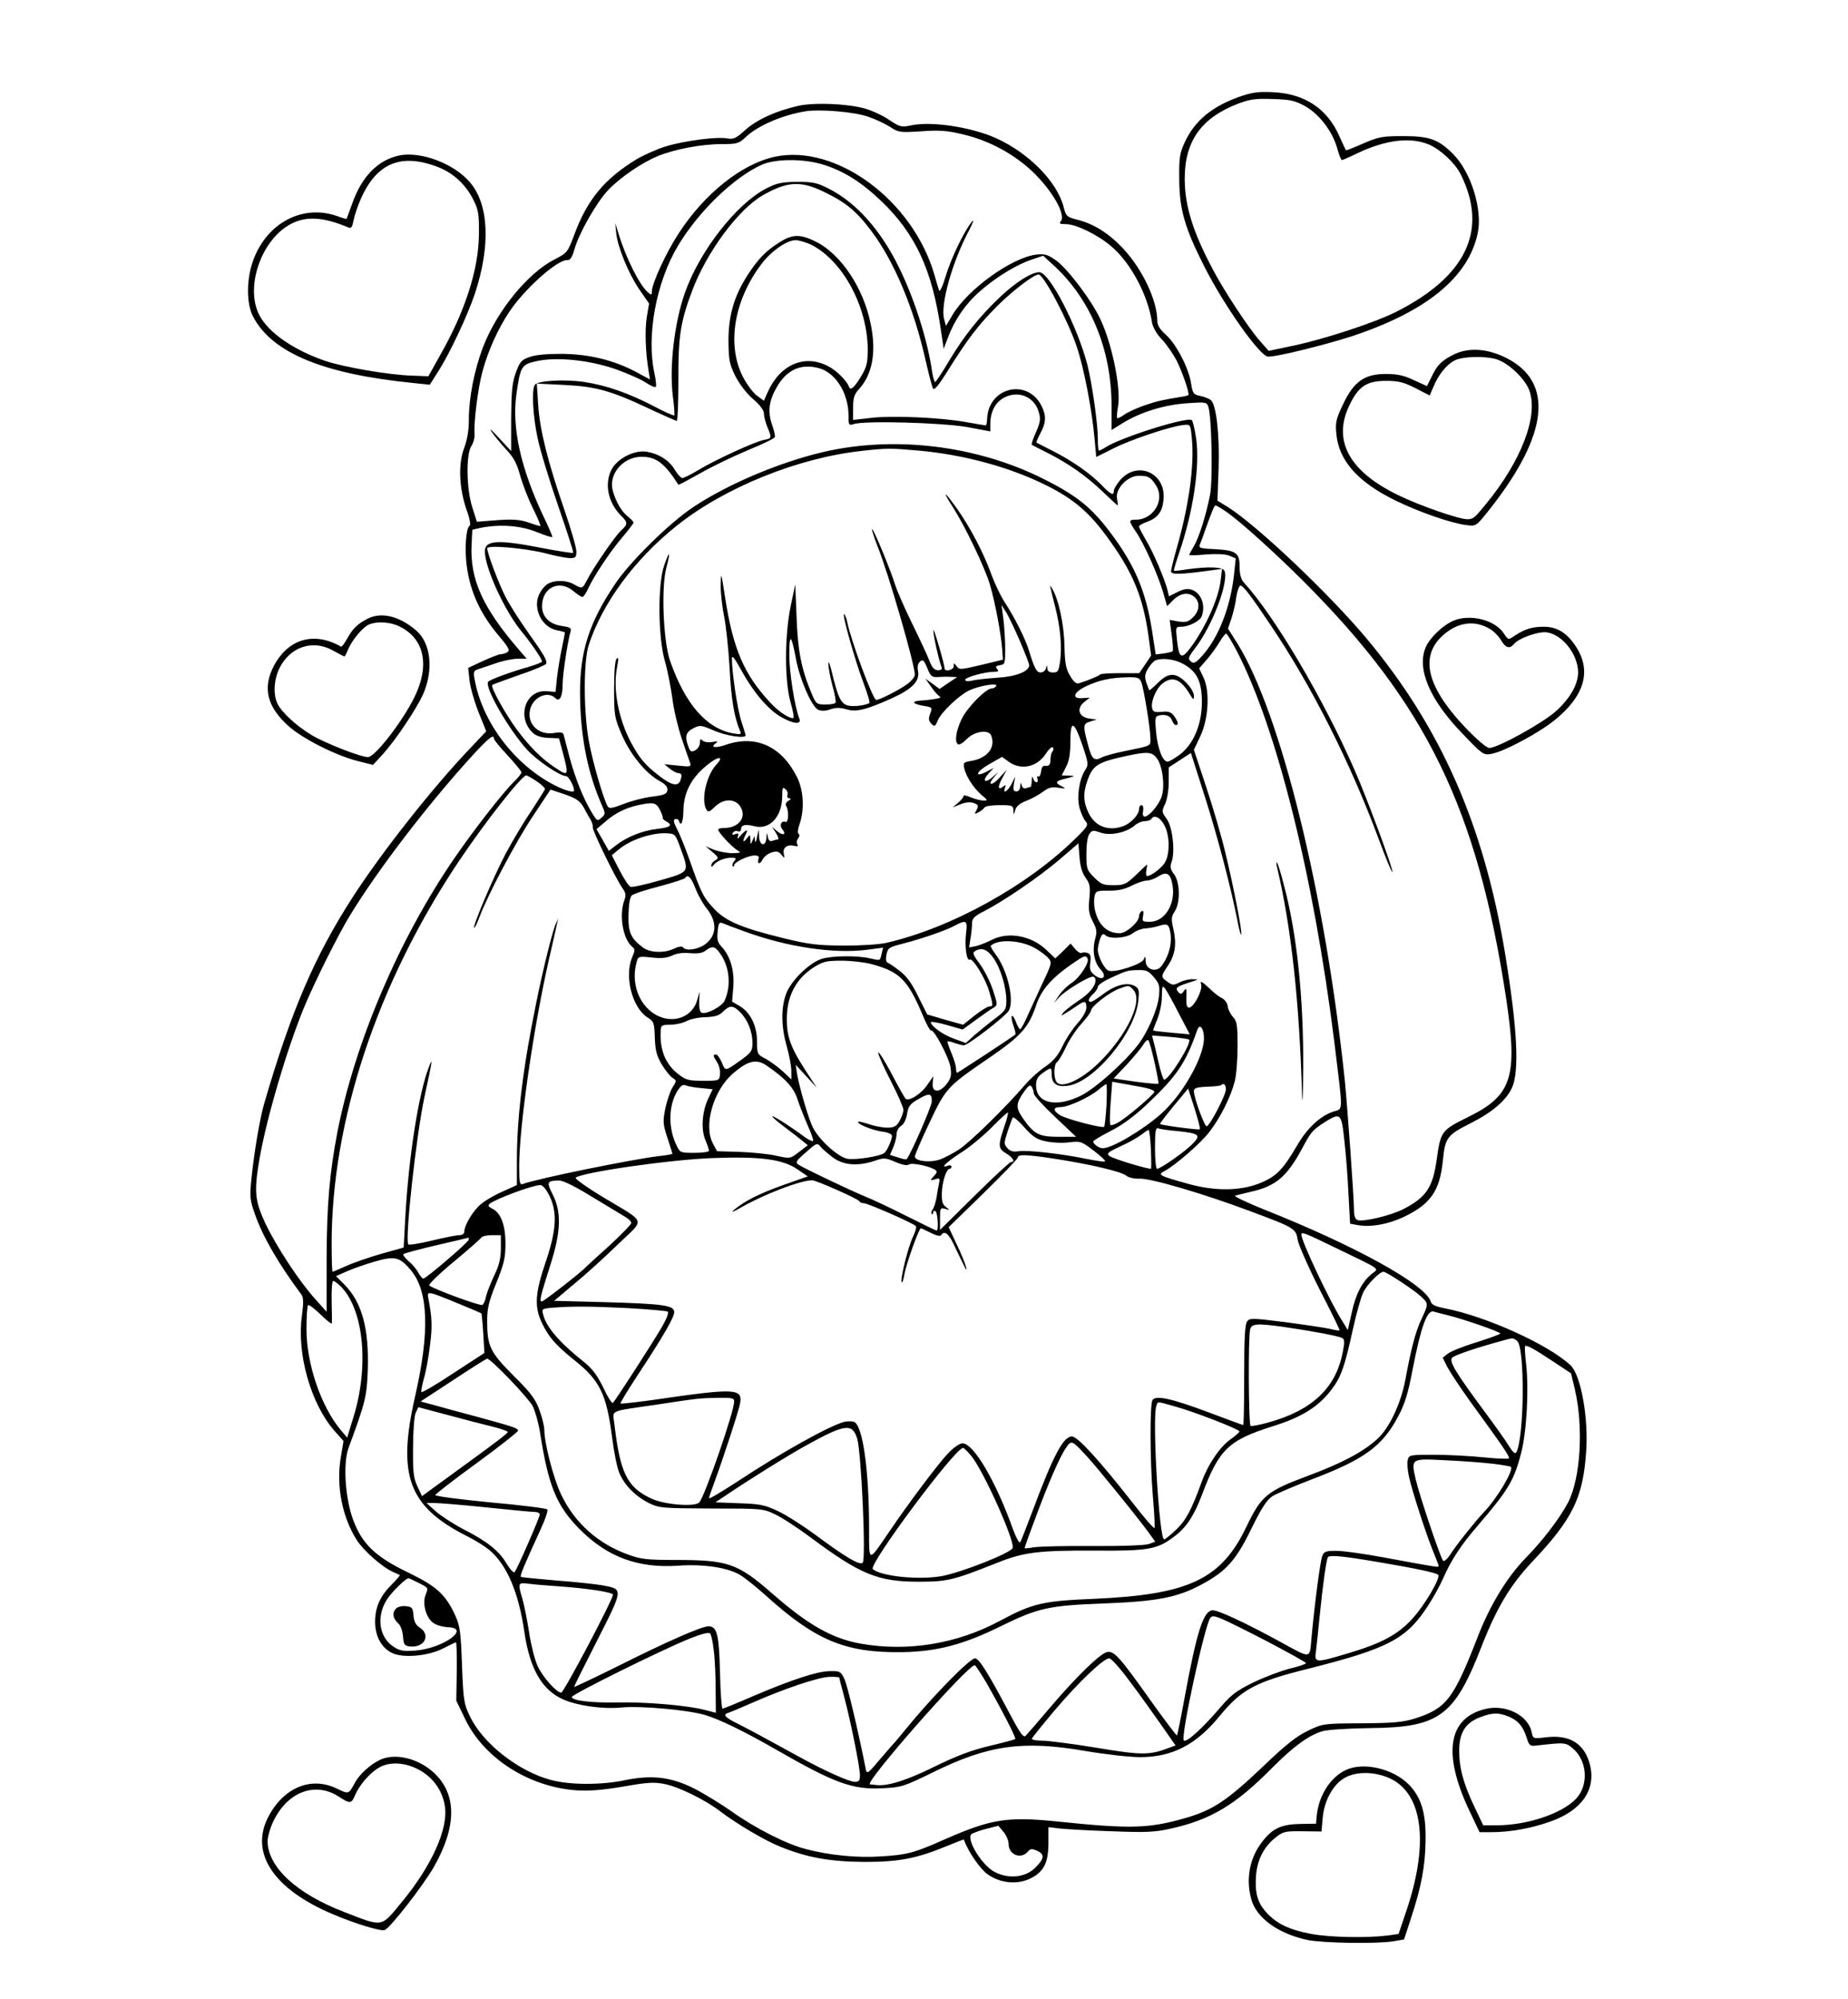 <?xml version="1.0" standalone="no"?>
<!DOCTYPE svg PUBLIC "-//W3C//DTD SVG 20010904//EN"
 "http://www.w3.org/TR/2001/REC-SVG-20010904/DTD/svg10.dtd">
<svg version="1.0" xmlns="http://www.w3.org/2000/svg"
 width="808pt" height="874pt" viewBox="0 0 808 874"
 preserveAspectRatio="xMidYMid meet">
<g transform="translate(0,874) scale(0.1,-0.1)"
fill="#000000" stroke="none">
<path d="M5416 8316 c-118 -43 -191 -103 -235 -196 -23 -50 -26 -66 -25 -165
1 -131 24 -211 108 -377 87 -173 245 -396 280 -397 37 -2 253 52 370 90 324
108 506 257 547 449 22 103 -29 268 -108 347 -64 64 -103 78 -218 78 -90 0
-107 -3 -174 -32 -41 -18 -76 -32 -76 -30 -1 1 -15 30 -30 64 -53 119 -152
184 -290 190 -66 3 -92 -1 -149 -21z m290 -40 c62 -35 119 -109 140 -182 8
-30 18 -54 21 -54 3 0 33 13 68 30 124 59 232 72 313 38 51 -22 113 -80 138
-129 122 -243 27 -447 -283 -603 -94 -47 -310 -118 -447 -147 l-109 -23 -37
42 c-49 55 -156 217 -206 312 -89 167 -124 281 -124 399 0 165 73 266 234 328
51 19 76 23 151 20 77 -2 97 -7 141 -31z"/>
<path d="M3489 8277 c-96 -22 -180 -60 -230 -105 -42 -38 -52 -42 -81 -37 -44
8 -184 -10 -267 -35 -36 -11 -95 -37 -129 -57 -137 -84 -212 -173 -268 -321
-32 -86 -33 -87 -89 -116 -118 -60 -253 -226 -314 -386 -37 -98 -61 -219 -61
-314 0 -48 -7 -89 -21 -126 -26 -69 -22 -173 11 -269 14 -38 19 -66 13 -70
-16 -10 -22 -104 -12 -177 16 -116 61 -212 147 -312 36 -43 42 -56 31 -63 -8
-5 -21 -9 -29 -9 -8 0 -44 -14 -79 -30 l-64 -30 6 -55 c3 -29 21 -92 39 -138
l34 -84 -70 -74 c-163 -171 -386 -453 -515 -653 -165 -256 -268 -495 -386
-901 -19 -66 -43 -207 -55 -322 -9 -87 -8 -97 16 -165 35 -98 101 -212 202
-348 9 -13 10 -34 2 -93 -23 -166 39 -385 143 -503 l39 -44 -12 -72 c-21 -122
6 -261 70 -361 29 -46 114 -121 160 -140 14 -6 26 -12 28 -13 2 -1 -14 -20
-35 -41 -51 -51 -73 -100 -73 -163 0 -62 27 -113 73 -136 46 -24 157 -15 224
19 29 15 54 27 57 27 2 0 4 -57 3 -127 l-2 -128 38 -79 c82 -172 278 -298 487
-313 54 -4 113 1 203 16 109 19 136 21 185 11 60 -12 180 -71 241 -119 71 -54
197 -129 266 -156 118 -47 215 -64 366 -65 151 0 227 15 358 69 41 17 75 30
75 29 19 -53 71 -129 104 -152 56 -40 132 -47 190 -17 57 29 76 69 76 155 l0
68 50 -6 c28 -3 130 -9 227 -12 147 -6 189 -4 255 11 175 38 285 103 444 264
95 96 164 146 224 163 23 6 115 12 206 13 304 3 369 51 489 360 65 166 125
266 220 367 177 187 222 279 236 480 11 150 -23 336 -68 379 -97 91 -369 214
-549 249 -42 8 -59 16 -63 31 -24 74 -330 243 -725 400 -80 32 -138 60 -130
62 8 2 40 10 70 17 107 24 156 65 221 185 42 78 46 83 98 117 73 46 76 43 89
-79 7 -60 15 -165 18 -235 l7 -128 34 -6 c55 -10 130 3 197 34 121 57 162 115
175 252 10 98 19 108 124 161 93 47 154 100 178 154 33 72 23 264 -31 590 -92
556 -280 984 -602 1370 -163 196 -482 498 -609 578 l-46 28 5 140 c5 148 -10
280 -34 300 -8 6 -29 15 -46 18 -30 6 -33 11 -40 53 -9 66 -64 172 -109 213
-27 24 -39 43 -39 62 0 89 -65 226 -149 316 -64 68 -129 109 -203 127 -43 11
-47 15 -57 53 -27 110 -151 237 -294 302 -107 49 -283 76 -373 57 -42 -9 -48
-8 -95 23 -27 19 -75 41 -106 50 -76 22 -223 28 -294 12z m306 -47 c33 -11 77
-32 97 -45 36 -24 43 -25 137 -19 83 6 113 3 188 -15 109 -27 211 -82 292
-156 91 -85 155 -197 128 -224 -8 -8 -1 -11 24 -11 44 0 140 -47 198 -97 85
-72 160 -213 178 -333 4 -22 20 -50 44 -75 21 -22 49 -64 64 -92 26 -53 57
-144 51 -150 -2 -2 -16 -6 -32 -8 -84 -14 -104 -18 -159 -37 -32 -11 -72 -29
-88 -40 -15 -11 -30 -18 -32 -16 -3 2 -1 27 4 55 12 79 -27 270 -78 378 -38
81 -141 218 -193 256 -37 26 -49 30 -86 26 -107 -12 -302 -152 -368 -265 l-28
-47 -8 30 c-17 61 34 246 107 384 21 41 26 56 14 41 -34 -41 -91 -160 -115
-240 -12 -41 -25 -68 -28 -60 -3 8 -12 39 -20 67 -93 325 -428 574 -697 518
-145 -31 -308 -160 -422 -336 -55 -84 -117 -219 -117 -254 0 -15 -2 -16 -16
-4 -37 30 -99 155 -130 259 l-14 45 4 -42 c6 -62 53 -177 101 -248 l43 -62
-10 -59 c-9 -56 -6 -154 8 -236 l6 -37 -63 34 c-97 51 -204 77 -323 78 -65 0
-115 -4 -141 -14 -35 -12 -42 -20 -60 -69 -16 -45 -19 -81 -20 -199 l0 -143
-54 58 c-30 33 -44 45 -32 27 12 -18 41 -53 64 -78 33 -35 47 -61 61 -113 10
-37 35 -102 56 -144 21 -43 36 -78 32 -78 -4 0 -27 7 -52 16 -35 12 -66 15
-135 10 l-90 -7 -20 63 c-26 81 -28 232 -4 268 9 14 15 36 14 50 -5 48 15 206
35 278 25 91 67 184 117 259 67 101 211 229 254 226 12 -1 21 13 30 45 19 70
98 209 149 262 53 55 145 118 215 147 71 30 192 53 279 53 69 0 76 2 107 31
54 51 163 97 264 113 63 9 210 -3 270 -24z m-198 -209 c91 -28 168 -76 255
-159 151 -144 224 -302 262 -566 l12 -81 19 50 c29 77 77 147 138 200 68 61
163 119 228 140 l50 17 37 -34 c168 -149 262 -373 262 -622 l0 -106 50 31 c76
47 183 80 281 86 84 6 86 5 93 -18 14 -47 19 -317 7 -381 -17 -88 -48 -187
-71 -226 -11 -18 -20 -35 -20 -38 0 -3 33 -2 73 2 45 3 83 2 101 -5 l29 -12
-7 -67 c-15 -142 -66 -275 -136 -355 -32 -36 -40 -40 -53 -29 -14 12 -12 18
19 59 75 98 147 288 128 337 -7 18 -69 20 -164 7 -30 -5 -56 -8 -57 -6 -2 1 8
35 22 76 62 180 92 380 75 501 -6 40 -14 76 -19 81 -17 17 -311 -75 -378 -119
-12 -8 -25 -14 -28 -14 -3 0 -5 24 -5 53 0 66 -25 238 -45 320 -44 170 -166
407 -211 407 -34 0 -103 -44 -171 -108 -93 -89 -156 -168 -223 -279 -30 -51
-58 -93 -61 -93 -4 0 -10 21 -14 48 -19 132 -75 311 -142 448 -80 166 -188
288 -311 350 -49 25 -68 29 -137 29 -68 -1 -88 -5 -135 -29 -131 -68 -291
-274 -355 -455 -47 -133 -69 -327 -53 -454 6 -43 8 -80 6 -83 -3 -2 -43 15
-89 40 -112 58 -207 91 -304 106 -88 13 -205 6 -217 -13 -14 -23 -8 -137 13
-234 11 -53 52 -186 90 -296 38 -110 68 -202 65 -204 -2 -2 -63 7 -135 21
-194 38 -251 35 -251 -15 0 -71 87 -261 160 -349 42 -51 90 -121 90 -132 0 -3
-26 -14 -57 -23 -85 -24 -173 -57 -179 -66 -15 -25 89 -206 170 -296 43 -47
144 -116 171 -116 11 0 35 -44 35 -63 0 -11 -37 -1 -83 22 -177 90 -319 277
-352 465 -6 30 -3 37 12 42 10 3 45 15 77 26 33 12 77 21 99 21 l40 0 -37 43
c-156 181 -212 306 -204 457 l3 64 35 8 c82 17 174 11 244 -17 37 -15 69 -25
71 -23 2 1 -16 44 -40 93 -98 208 -138 386 -117 532 17 120 22 129 83 143 87
21 231 7 348 -33 54 -19 115 -46 137 -61 21 -14 40 -22 42 -16 2 5 -1 33 -7
60 -35 163 8 396 103 555 89 149 243 299 367 355 59 26 181 27 266 1z m4 -119
c98 -47 144 -85 211 -175 98 -131 184 -336 234 -558 14 -62 29 -119 33 -127 6
-10 25 13 66 79 88 140 131 196 214 280 66 66 161 139 182 139 22 0 129 -202
167 -316 32 -95 67 -279 78 -405 l7 -77 76 38 c77 39 252 97 306 102 30 3 30
3 36 -57 12 -120 -13 -298 -67 -485 -13 -46 -24 -91 -24 -98 0 -15 43 -14 179
5 l44 6 -6 -51 c-10 -85 -73 -220 -142 -307 -31 -37 -41 -27 -49 48 -6 56 -6
57 19 57 33 0 81 25 89 45 18 48 -1 100 -41 116 -20 7 -35 5 -64 -9 l-38 -19
-6 26 c-12 48 -62 166 -94 219 -17 29 -31 56 -31 60 0 5 15 13 34 20 47 17 68
44 73 95 14 119 -115 177 -191 86 -14 -17 -26 -37 -26 -45 0 -23 -14 -16 -55
27 -49 50 -129 106 -215 149 -36 18 -66 34 -68 35 -2 2 6 20 17 41 26 48 26
79 3 123 -64 119 -231 76 -236 -60 -1 -16 -3 -29 -6 -29 -3 0 -42 7 -88 15
-113 20 -320 29 -414 18 l-78 -9 0 53 c0 44 5 59 25 81 60 65 78 165 51 290
-32 155 -130 301 -238 355 -68 34 -103 34 -159 -2 -60 -37 -94 -73 -140 -143
-59 -92 -84 -176 -84 -288 1 -85 4 -101 30 -154 18 -35 49 -76 77 -100 31 -27
48 -49 48 -64 0 -12 7 -39 15 -59 20 -47 20 -50 -14 -56 -41 -8 -215 -88 -286
-131 -33 -20 -65 -36 -72 -36 -6 0 -20 16 -32 35 -24 42 -70 71 -123 80 -51 9
-125 -27 -152 -74 -35 -62 -19 -147 39 -205 31 -31 31 -37 0 -66 -27 -25 -122
-164 -149 -217 -19 -37 -21 -38 -56 -18 -40 23 -103 19 -128 -8 -30 -32 -40
-66 -31 -105 10 -45 44 -80 86 -88 18 -3 33 -8 33 -9 0 -2 -6 -34 -14 -72 -8
-37 -17 -95 -21 -128 l-6 -60 -37 3 c-95 9 -136 -116 -60 -184 12 -11 37 -19
65 -20 l47 -2 13 -48 c32 -119 31 -121 -33 -78 -57 38 -109 90 -164 164 -51
69 -116 187 -108 195 2 3 56 22 118 44 63 21 116 44 118 49 5 15 -9 38 -84
144 -36 51 -80 120 -96 153 -29 57 -78 188 -78 208 0 15 165 1 255 -22 44 -12
92 -21 108 -21 23 0 27 4 27 29 0 17 -23 96 -51 178 -74 213 -109 354 -116
462 l-6 94 121 -6 c138 -7 204 -25 375 -106 60 -28 112 -51 116 -51 4 0 7 80
7 178 -1 190 9 255 60 390 63 169 201 355 307 417 108 62 166 66 268 17z m-50
-234 c136 -72 241 -269 243 -453 0 -60 -4 -78 -27 -117 -30 -51 -49 -68 -55
-49 -9 26 -56 73 -93 91 -103 53 -211 5 -264 -118 l-15 -34 -30 22 c-17 12
-45 50 -62 83 -71 139 -39 333 80 491 42 57 111 105 149 106 17 0 50 -10 74
-22z m31 -538 c73 -21 128 -110 128 -208 0 -40 1 -43 23 -36 47 16 388 6 495
-13 l102 -19 0 33 c0 55 24 98 65 117 61 29 127 0 146 -63 10 -32 8 -45 -11
-90 -13 -28 -21 -53 -19 -55 2 -2 33 -18 69 -36 91 -46 166 -98 241 -169 35
-34 65 -61 66 -61 1 0 0 13 -3 29 -9 43 45 101 95 101 41 0 51 -5 74 -40 43
-63 -8 -152 -87 -152 -32 0 -32 -4 0 -52 36 -52 96 -187 119 -264 l18 -62 20
20 c31 34 66 43 93 25 32 -21 32 -64 -1 -95 -20 -19 -31 -22 -63 -17 l-38 7 9
-66 c5 -36 7 -67 4 -71 -3 -3 -21 -7 -40 -10 l-34 -4 -16 104 c-27 172 -75
287 -184 431 -83 110 -147 161 -298 236 -289 143 -646 186 -955 114 -192 -45
-417 -140 -569 -241 -104 -69 -279 -241 -343 -338 -113 -169 -152 -292 -152
-475 1 -183 31 -341 92 -482 20 -45 20 -47 2 -63 -18 -16 -20 -15 -42 22 -35
56 -72 147 -98 243 -12 47 -24 91 -26 99 -3 9 -14 11 -38 7 -73 -14 -128 43
-106 110 17 50 77 73 108 42 19 -19 32 7 32 62 0 42 23 192 35 230 4 14 -3 18
-36 23 -56 7 -89 40 -89 87 0 82 76 118 138 65 17 -14 34 -25 38 -25 5 0 17
17 26 38 27 57 96 161 150 224 26 31 48 60 48 63 0 4 -11 16 -25 27 -27 21
-52 64 -65 110 -22 73 43 151 125 151 64 0 100 -27 161 -122 2 -2 44 21 94 49
50 29 144 74 208 101 64 26 118 52 120 58 2 5 -4 31 -13 56 -19 56 -13 103 21
162 44 77 106 105 186 83z m436 -360 c197 -18 396 -72 555 -151 125 -62 194
-122 281 -245 102 -143 143 -246 167 -410 l12 -90 -26 -39 -26 -38 -83 0 c-46
0 -85 -2 -88 -6 -5 -6 -56 -27 -92 -38 -12 -4 -24 6 -39 32 -19 31 -23 55 -25
134 -2 93 -26 203 -54 248 -12 20 -14 29 14 -82 22 -87 29 -166 22 -229 -7
-51 -10 -56 -32 -56 -16 0 -24 6 -25 18 -1 16 -2 16 -6 0 -2 -10 -13 -18 -23
-18 -18 0 -27 18 -51 95 -15 51 -62 144 -104 209 -19 28 -46 85 -61 126 -33
92 -92 205 -151 288 -55 77 -66 81 -18 7 56 -88 140 -264 163 -340 23 -78 49
-217 54 -285 l3 -44 -95 -23 c-89 -21 -96 -22 -107 -6 -12 16 -13 16 -13 0 0
-16 -40 -26 -40 -9 -1 21 -49 184 -49 167 -1 -21 23 -127 34 -157 6 -14 2 -18
-14 -18 -16 0 -26 11 -38 43 -9 23 -42 94 -73 157 -31 63 -65 140 -75 170 -24
76 -97 251 -102 247 -2 -3 9 -38 25 -78 48 -120 162 -515 162 -559 0 -9 -15
-27 -32 -40 -35 -26 -122 -70 -137 -70 -14 0 -107 250 -126 337 -3 18 -10 35
-14 38 -12 7 45 -195 83 -297 18 -48 31 -90 27 -92 -19 -10 -67 -16 -91 -11
-32 7 -45 32 -71 139 -9 39 -17 60 -17 46 -1 -14 7 -56 17 -95 11 -38 17 -73
14 -77 -2 -5 -22 -8 -44 -8 -38 0 -41 2 -60 47 -44 104 -61 185 -66 333 l-6
145 -20 -95 c-27 -132 -27 -329 0 -422 11 -38 16 -68 11 -68 -20 0 -65 30 -99
67 -116 124 -164 236 -199 463 -17 111 -18 113 -19 50 0 -36 7 -96 15 -135 8
-38 19 -140 24 -225 7 -138 20 -214 45 -274 8 -17 5 -18 -31 -12 -116 22 -208
128 -274 316 -30 85 -40 324 -16 410 19 71 13 76 -10 8 -29 -81 -27 -315 3
-418 12 -41 26 -115 33 -165 6 -49 25 -128 41 -175 16 -47 32 -94 36 -104 6
-18 2 -19 -53 -13 l-59 6 24 -20 c13 -10 29 -19 37 -19 15 0 17 -10 8 -34 -10
-25 -39 -19 -89 20 -62 47 -88 77 -125 146 -56 104 -81 235 -62 331 7 37 7 46
-2 37 -7 -7 -11 -55 -11 -133 0 -116 2 -126 34 -200 37 -86 106 -170 166 -202
25 -14 35 -26 33 -40 -3 -17 -14 -21 -68 -28 -35 -4 -91 -19 -124 -32 -46 -18
-62 -21 -68 -12 -18 27 -69 203 -84 290 -23 130 -23 345 0 417 60 184 201 375
384 521 210 168 532 298 812 328 108 12 123 12 248 1z m1346 -269 c59 -41 211
-178 335 -302 538 -538 760 -995 886 -1822 52 -346 27 -426 -167 -521 -117
-58 -119 -61 -137 -190 -17 -118 -46 -161 -145 -212 -54 -28 -176 -57 -200
-48 -11 4 -16 19 -16 43 0 57 -29 455 -40 566 -86 820 -281 1610 -471 1914
l-40 63 16 47 c8 25 18 67 21 94 4 26 12 47 18 47 12 -1 44 -42 133 -175 179
-266 347 -599 471 -933 31 -84 58 -149 60 -144 4 12 -114 330 -166 447 -137
313 -350 673 -484 819 -12 13 -18 36 -18 67 0 62 -15 73 -107 78 -64 3 -73 5
-67 20 4 9 16 41 26 71 31 85 37 100 43 100 4 0 26 -13 49 -29z m-904 -565
c22 -52 40 -98 40 -104 0 -27 -56 -50 -140 -55 -47 -3 -97 -9 -112 -13 -17 -4
-28 -2 -28 4 0 11 86 35 126 35 19 0 22 2 14 12 -9 10 -6 14 12 17 22 3 23 7
23 73 0 39 -4 97 -8 130 l-8 60 21 -33 c11 -18 38 -75 60 -126z m948 -43 c174
-336 335 -980 426 -1708 39 -320 40 -290 -5 -305 -57 -19 -114 -72 -159 -150
-58 -99 -87 -130 -150 -158 -88 -39 -203 -42 -327 -7 -126 35 -133 39 -102 55
49 26 160 123 198 173 49 64 94 156 110 221 7 27 12 96 12 154 0 90 -3 108
-20 126 -11 12 -21 32 -23 46 -1 13 -12 29 -23 35 -11 5 -30 19 -42 30 -51 48
-57 51 -51 29 6 -25 -33 -99 -53 -99 -10 0 -13 12 -12 45 2 39 0 43 -11 27
-11 -15 -15 -15 -25 -3 -14 17 -7 23 53 42 38 12 39 13 11 13 -16 1 -43 -6
-58 -14 -26 -13 -31 -13 -53 3 -29 21 -29 23 1 68 33 48 40 95 26 160 -11 46
-10 56 5 79 25 38 24 126 -2 162 -17 22 -19 34 -12 53 17 45 5 155 -21 190
-22 30 -22 33 -7 65 9 19 16 60 16 97 l0 63 49 32 48 31 61 -191 c58 -182 116
-406 143 -545 6 -34 14 -61 16 -58 6 6 -33 209 -69 356 -16 69 -54 199 -84
289 l-54 163 27 57 c37 76 44 198 15 259 l-19 40 34 39 c18 21 43 55 55 76 12
20 25 37 29 37 4 0 25 -35 47 -77z m-1928 -33 c16 -88 69 -210 97 -223 15 -6
32 -6 54 2 24 8 42 8 70 0 42 -13 85 -3 200 49 87 39 121 75 113 117 -4 21 -1
35 9 43 12 10 17 6 31 -28 14 -35 20 -41 44 -40 15 1 40 2 57 1 l30 -1 -39
-26 -38 -26 -31 23 -31 22 24 -34 c13 -19 29 -37 35 -41 5 -4 8 -8 5 -9 -17
-5 -60 -11 -87 -12 -41 -3 -32 -15 16 -23 37 -6 38 -7 28 -34 -8 -22 -7 -31 5
-44 14 -14 17 -13 28 14 15 37 100 117 143 134 47 20 121 31 113 17 -4 -6 -13
-11 -20 -11 -26 0 -109 -85 -132 -135 -25 -52 -31 -100 -15 -109 5 -4 23 7 39
24 35 34 95 42 106 14 20 -53 -17 -99 -89 -111 -32 -5 -34 -8 -29 -32 9 -38
41 -86 75 -116 28 -23 29 -25 9 -25 -11 0 -36 6 -55 14 -19 8 -34 11 -32 7 1
-5 -9 -18 -23 -30 l-25 -21 35 14 c23 9 43 11 58 5 20 -7 21 -12 12 -30 -11
-19 -10 -20 9 -10 11 6 23 16 26 21 3 6 33 10 66 10 54 0 59 -2 60 -22 1 -23
1 -23 8 1 4 15 20 29 46 39 22 8 55 26 73 39 26 20 41 24 70 19 32 -5 34 -4
15 6 -33 16 -29 24 20 35 39 10 40 11 11 12 l-32 1 19 37 c14 27 19 58 19 111
0 97 16 92 53 -17 26 -77 27 -85 12 -107 -26 -40 -38 -117 -25 -166 7 -23 18
-50 27 -59 13 -15 8 -23 -44 -74 -210 -207 -541 -390 -823 -456 -31 -8 -114
-13 -190 -13 -117 1 -152 5 -263 32 -187 46 -254 75 -305 129 -47 50 -57 70
-108 216 -19 54 -44 115 -55 135 -14 27 -16 38 -7 41 7 2 14 -1 16 -7 9 -29
19 -7 20 42 1 85 37 151 115 210 42 32 62 28 29 -7 -44 -47 -68 -156 -43 -197
8 -12 14 -9 37 13 36 36 87 37 110 2 31 -47 -5 -95 -71 -95 -14 0 -25 -3 -25
-7 0 -12 62 -78 85 -91 17 -10 14 -11 -23 -12 -23 0 -59 7 -80 15 l-37 15 30
-25 c27 -23 28 -27 13 -36 -10 -5 -18 -15 -18 -22 0 -8 2 -9 8 -1 12 18 49 34
78 34 23 0 25 -2 14 -15 -7 -9 -10 -18 -6 -22 3 -3 6 -2 6 4 0 14 61 43 90 43
15 0 20 -5 17 -14 -9 -24 6 -27 17 -4 6 12 24 26 39 31 23 7 31 5 43 -9 15
-18 15 -18 11 4 -6 26 16 42 46 34 14 -4 18 -1 13 7 -4 6 -3 18 4 26 6 8 7 16
2 19 -6 3 -4 21 4 43 22 64 18 148 -12 207 -67 133 -179 185 -310 140 -46 -16
-71 -12 -44 7 11 8 7 9 -16 5 -17 -3 -36 0 -43 7 -8 8 -11 6 -11 -11 0 -12 -9
-26 -20 -32 -17 -9 -22 -7 -30 15 -17 44 -12 64 21 81 30 15 34 14 91 -10 52
-23 138 -36 138 -21 0 3 -9 31 -19 63 -17 51 -41 212 -41 274 0 16 13 -1 41
-52 52 -95 116 -171 173 -204 53 -31 92 -35 81 -8 -20 49 -45 207 -44 282 0
93 9 87 29 -20z m1694 -23 c60 -33 81 -77 81 -167 0 -98 -38 -186 -98 -230
-23 -17 -46 -30 -52 -30 -21 0 -43 56 -50 126 -6 64 -5 72 12 76 29 7 52 -2
58 -23 4 -10 11 -19 16 -19 13 0 11 13 -7 39 -13 18 -24 22 -54 19 -33 -3 -39
0 -43 18 -5 30 19 85 46 106 42 33 78 20 116 -42 19 -31 21 -33 21 -11 0 13
-15 38 -34 57 -45 45 -77 45 -123 -1 -20 -20 -37 -34 -38 -33 -1 2 -7 17 -13
34 -8 26 -7 37 8 62 10 16 24 32 32 35 30 12 86 5 122 -16z m-184 -79 c11 -28
40 -204 40 -247 0 -34 7 -30 -118 -56 -40 -8 -82 -20 -92 -25 -36 -19 -46 -11
-63 54 -23 85 -22 92 11 102 l27 8 -35 5 c-45 8 -54 45 -18 73 l23 18 -30 -2
c-51 -5 -43 25 14 52 58 27 106 37 179 39 46 1 54 -2 62 -21z m-2830 -248 c0
-5 27 -38 60 -73 33 -36 60 -69 60 -74 0 -5 -16 -25 -36 -44 -45 -44 -172
-207 -256 -329 -242 -352 -434 -802 -512 -1195 -35 -182 -47 -320 -48 -555 l0
-235 -49 55 c-71 78 -171 231 -219 332 -46 99 -50 140 -25 284 32 181 117 469
192 654 47 114 152 325 205 411 126 205 339 482 530 692 75 82 98 100 98 77z
m2443 -53 c-8 -12 -9 -17 -11 -50 -1 -11 -9 -17 -19 -15 -13 2 -19 -5 -21 -25
-2 -15 -8 -25 -13 -22 -5 3 -6 -1 -3 -9 3 -9 1 -16 -4 -16 -6 0 -13 8 -15 18
-3 10 -5 6 -6 -10 0 -16 -3 -28 -5 -28 -2 0 -11 -3 -19 -6 -10 -3 -17 2 -20
13 -4 14 -5 14 -6 -4 -1 -14 -7 -23 -17 -23 -13 0 -15 7 -11 33 l6 32 -16 -32
c-17 -33 -40 -47 -29 -17 5 13 4 14 -7 6 -24 -20 -26 -2 -5 36 l20 37 -31 -34
c-33 -38 -57 -36 -25 1 l19 23 -26 -23 c-33 -29 -46 -16 -17 16 l23 25 -32
-17 c-56 -28 -45 1 12 33 l56 32 29 -21 c54 -39 124 -24 162 34 12 19 26 32
30 29 5 -2 5 -10 1 -16z m455 -32 c24 -30 36 -118 22 -164 -10 -37 -56 -91
-75 -91 -8 0 -10 10 -7 25 2 15 0 25 -7 25 -6 0 -11 -8 -11 -18 0 -23 -34 -60
-67 -73 -65 -25 -124 -3 -153 56 -24 49 -25 88 -5 144 23 65 45 79 165 105 96
21 116 20 138 -9z m-2711 -101 c21 -14 37 -30 36 -34 -2 -5 -29 -48 -61 -97
-33 -48 -82 -131 -110 -183 -52 -98 -146 -319 -139 -326 2 -3 12 17 22 43 35
96 159 331 235 445 l77 116 63 -21 c51 -18 66 -29 82 -57 10 -19 24 -44 31
-55 6 -11 10 -25 9 -32 -3 -13 99 -222 129 -265 15 -21 17 -32 9 -53 -24 -64
-7 -170 34 -204 13 -11 13 -16 0 -46 -35 -84 0 -220 67 -263 28 -18 30 -23 32
-88 2 -56 8 -79 30 -117 16 -26 37 -53 47 -59 19 -12 19 -13 0 -43 -10 -16
-24 -58 -31 -91 -11 -56 -11 -68 9 -128 12 -37 22 -68 22 -70 0 -2 -26 -7 -57
-10 -119 -14 -540 -100 -596 -122 -15 -5 -17 4 -17 78 0 173 63 608 130 903
17 72 32 141 35 155 l6 25 -11 -24 c-15 -33 -57 -204 -85 -343 -58 -282 -85
-503 -85 -691 l0 -108 -62 -28 c-35 -15 -78 -40 -96 -56 -34 -28 -72 -92 -72
-120 0 -9 -9 -15 -22 -15 -13 0 -67 -11 -121 -24 -53 -13 -100 -20 -102 -16
-15 24 35 477 71 645 35 161 37 177 20 132 -46 -116 -90 -401 -104 -661 l-7
-130 -100 -28 c-55 -16 -124 -40 -154 -54 -29 -13 -55 -24 -57 -24 -2 0 -4 55
-4 123 0 536 199 1136 553 1667 115 172 278 380 298 380 4 0 25 -12 46 -26z
m1096 -60 c-3 -8 1 -14 8 -14 9 -1 8 -4 -4 -11 -10 -6 -14 -15 -10 -22 13 -20
11 -76 -3 -70 -18 7 -28 -16 -13 -33 19 -23 2 -29 -23 -8 l-22 19 17 -27 c10
-16 13 -28 8 -28 -5 0 -16 -3 -24 -6 -11 -4 -17 2 -20 18 -4 21 -4 20 -6 -4
-2 -41 -31 -37 -32 5 l-2 32 -7 -35 c-4 -21 -8 -27 -9 -15 l-2 20 -9 -20 c-8
-19 -9 -18 -9 4 -1 24 -1 24 -16 5 -17 -22 -20 -12 -5 17 14 26 3 24 -21 -3
-14 -17 -17 -18 -13 -5 5 13 2 16 -12 10 -12 -4 -15 -3 -10 6 5 7 14 10 22 7
8 -3 14 1 14 8 0 20 19 24 58 14 66 -18 122 41 122 131 0 37 2 42 14 31 8 -6
12 -18 9 -26z m-558 -64 c8 -16 14 -32 13 -36 -2 -3 5 -10 15 -15 30 -17 19
-26 -40 -33 -63 -7 -131 -34 -179 -71 l-32 -25 -27 48 -27 47 39 33 c42 37 89
60 143 72 66 14 79 12 95 -20z m2207 -70 c23 -44 23 -123 2 -160 -15 -25 -61
-60 -79 -60 -4 0 -5 11 -3 25 3 14 4 25 3 25 -1 0 -23 -20 -48 -45 -43 -41
-52 -45 -98 -45 -45 0 -55 4 -85 34 -32 32 -34 38 -34 103 0 42 5 76 13 87 12
17 17 17 49 6 42 -15 113 0 149 31 12 11 32 19 45 19 13 0 26 5 29 11 12 19
40 4 57 -31z m-2116 -100 c38 -105 41 -101 -91 -139 -63 -18 -121 -31 -128
-28 -8 3 -29 35 -48 72 l-34 66 30 25 c51 43 145 74 209 71 38 -2 39 -3 62
-67z m1771 -128 c18 -25 21 -38 16 -90 -5 -49 -2 -68 15 -101 18 -33 19 -45
10 -77 -13 -50 -4 -101 23 -131 31 -32 12 -54 -24 -27 -20 16 -24 25 -20 55 4
28 1 38 -12 43 -9 3 -21 3 -26 0 -5 -3 -18 5 -29 18 l-19 23 -33 -33 -34 -32
-40 38 c-66 62 -165 80 -238 43 -21 -11 -52 -23 -68 -27 l-31 -6 6 38 c4 22 7
51 7 66 0 23 9 32 52 54 84 43 237 147 328 224 l85 73 5 -61 c3 -40 12 -70 27
-90z m379 -28 c16 -84 -32 -164 -99 -164 -32 0 -34 2 -29 26 3 19 1 25 -7 20
-6 -4 -11 -14 -11 -22 0 -25 -56 -74 -84 -74 -57 0 -96 38 -110 108 -3 19 -3
44 0 56 5 20 11 23 62 22 41 0 69 6 100 22 23 12 53 22 65 22 12 0 36 8 52 19
36 22 52 13 61 -35z m-2085 -19 c10 -26 32 -66 49 -87 44 -55 45 -111 1 -150
-31 -28 -93 -39 -105 -19 -4 5 -19 3 -36 -5 -43 -22 -107 -20 -138 3 -54 40
-66 67 -64 144 1 45 6 77 14 84 7 7 62 25 121 40 59 16 110 32 113 37 11 18
27 1 45 -47z m214 -187 c188 -69 393 -99 538 -80 l68 9 -6 -26 c-8 -33 -4 -31
-50 -21 -54 13 -162 12 -209 -1 -55 -15 -141 -99 -160 -157 -22 -62 -20 -143
4 -227 11 -38 20 -87 20 -107 l0 -37 -37 35 c-21 19 -55 44 -75 55 -37 19 -38
21 -38 75 0 69 -29 128 -75 155 l-34 20 5 62 c6 71 -12 136 -50 177 -19 20
-22 33 -18 68 3 36 7 42 21 36 9 -4 52 -20 96 -36z m969 -7 c-7 -55 2 -125 16
-116 13 8 69 -83 85 -139 18 -61 18 -66 1 -66 -8 0 -37 -18 -65 -40 l-50 -40
-79 22 -78 23 -40 80 c-28 58 -51 88 -81 111 -23 18 -47 34 -53 36 -6 2 -8 16
-4 35 6 29 11 32 73 48 76 19 190 58 229 80 47 25 53 20 46 -34z m890 17 c14
-53 0 -114 -36 -162 -23 -29 -68 -15 -69 22 0 22 -2 24 -8 8 -8 -21 -123 -59
-153 -50 -18 5 -48 62 -48 92 0 12 5 33 10 48 8 21 14 24 22 16 19 -19 92 -14
121 8 14 11 38 20 54 21 15 1 39 5 53 9 40 13 47 11 54 -12z m-589 -83 c22
-12 48 -32 58 -43 17 -19 17 -23 -26 -113 -24 -52 -54 -118 -67 -146 -13 -29
-26 -53 -30 -53 -3 0 -11 14 -18 32 -6 17 -14 29 -18 26 -3 -4 0 -22 7 -42 7
-20 11 -37 8 -39 -14 -12 -251 -167 -254 -167 -3 0 -5 9 -5 19 0 11 -9 41 -20
67 -11 26 -19 49 -17 51 2 2 16 -1 31 -7 15 -5 33 -10 40 -10 19 0 184 128
197 152 25 46 -6 177 -58 246 -14 18 -23 35 -21 37 30 31 133 25 193 -10z
m-1377 -23 c42 -57 50 -142 20 -207 -11 -25 -78 -60 -99 -53 -9 3 -13 20 -12
49 l2 44 -11 -38 c-17 -61 -80 -95 -145 -78 -95 26 -149 136 -120 243 7 27 8
28 66 22 42 -5 67 -2 89 8 19 10 47 14 78 11 35 -3 55 0 69 11 29 22 41 20 63
-12z m1196 -21 c31 -44 56 -127 56 -186 0 -38 -4 -44 -52 -80 -29 -22 -69 -55
-89 -72 l-36 -33 -52 19 c-48 17 -101 55 -101 72 0 4 31 -1 69 -12 l70 -20 59
43 c33 24 67 48 77 53 17 10 17 14 -4 78 -13 38 -39 89 -58 114 -27 36 -32 48
-21 54 29 19 55 9 82 -30z m411 -1 c10 -16 -33 -83 -69 -107 -19 -12 -44 -37
-56 -55 l-22 -33 24 26 c24 27 125 89 146 89 7 0 12 -7 12 -15 0 -27 -29 -61
-79 -93 -26 -18 -55 -40 -62 -49 -12 -16 -11 -16 16 1 17 11 39 25 50 33 28
19 35 16 35 -12 0 -15 -15 -42 -38 -68 -21 -23 -51 -68 -66 -100 -20 -42 -40
-65 -74 -89 -26 -17 -65 -52 -87 -77 -87 -102 -243 -254 -290 -285 -27 -18
-67 -39 -88 -46 -44 -14 -107 -6 -107 14 0 7 29 74 64 148 73 154 78 158 268
288 132 91 166 129 198 224 22 68 67 119 156 181 54 37 60 40 69 25z m-948
-24 c127 -34 161 -67 229 -228 15 -37 31 -65 34 -63 13 8 79 -118 86 -161 5
-36 2 -48 -17 -73 -32 -41 -65 -38 -61 4 l3 30 -26 -37 c-27 -41 -82 -75 -96
-61 -4 4 -33 55 -63 113 -31 58 -56 97 -56 87 0 -9 25 -65 55 -123 30 -59 55
-115 55 -126 0 -11 -8 -33 -17 -49 -14 -24 -24 -29 -54 -29 -20 0 -56 7 -79
15 -24 8 -45 13 -47 11 -9 -9 58 -36 102 -43 27 -3 45 -11 45 -19 0 -17 -22
-67 -34 -75 -20 -15 -127 -31 -161 -25 -41 8 -121 80 -150 135 -19 37 -59 173
-70 236 l-6 40 46 -50 46 -50 -49 75 c-64 99 -82 147 -82 224 0 101 40 177
118 227 40 25 55 29 121 29 42 0 100 -7 128 -14z m1238 -58 c24 -29 27 -38 22
-85 -6 -57 -50 -158 -93 -213 -62 -79 -186 -189 -246 -219 -109 -55 -198 -35
-198 44 0 26 7 38 29 54 37 26 39 26 39 -4 0 -42 21 -58 69 -52 114 13 296
231 310 372 5 47 3 54 -17 65 -32 17 -83 4 -135 -35 -25 -19 -50 -35 -55 -35
-16 0 -12 15 10 35 11 10 20 24 20 31 0 7 24 24 53 37 73 34 77 35 124 36 35
1 45 -4 68 -31z m-91 -54 c46 -45 -22 -193 -144 -315 -84 -84 -178 -125 -194
-83 -10 25 -7 72 5 80 6 3 24 33 39 65 15 33 46 79 69 104 22 24 41 50 41 57
1 18 81 80 122 95 43 16 44 16 62 -3z m202 -108 l46 -88 -79 7 c-43 4 -79 8
-81 10 -1 1 7 23 18 49 11 27 20 70 20 99 1 49 2 51 16 32 8 -11 35 -60 60
-109z m-1920 9 c33 -33 54 -85 54 -134 0 -35 -5 -42 -47 -73 -74 -53 -71 -52
-87 -13 -8 19 -20 35 -25 35 -15 0 -14 -6 5 -35 8 -13 14 -36 12 -52 -3 -28
-4 -28 -74 -28 -62 0 -75 3 -107 28 -58 44 -84 109 -78 195 1 19 7 22 41 22
23 0 55 7 72 16 17 9 55 17 84 17 41 2 59 7 76 25 29 28 43 28 74 -3z m2028
-116 c-1 -83 -96 -249 -189 -330 -81 -71 -213 -149 -253 -149 -17 0 -42 18
-42 30 0 3 34 24 77 46 50 25 105 66 159 117 129 122 169 180 219 325 11 30
30 4 29 -39z m-65 -4 c13 -14 -87 -175 -109 -175 -4 0 -15 33 -24 73 -9 39
-19 83 -23 96 l-6 24 78 -6 c43 -4 81 -9 84 -12z m-151 -100 c11 -49 19 -92
17 -93 -2 -2 -47 2 -100 9 l-96 14 57 60 c30 33 63 72 72 87 9 15 19 24 23 20
4 -4 16 -47 27 -97z m-1697 -13 c81 -55 118 -95 135 -145 9 -29 30 -81 45
-116 16 -35 27 -67 24 -69 -3 -3 -20 5 -38 18 -56 42 -131 90 -140 90 -5 0 17
-20 49 -44 33 -25 70 -53 83 -64 l23 -19 -38 -29 c-39 -30 -39 -30 -99 -17
-33 8 -105 15 -160 17 l-100 3 -18 34 c-42 79 2 232 88 306 65 56 102 65 146
35z m1632 -93 c42 -7 66 -16 64 -23 -5 -14 -126 -117 -161 -135 -14 -8 -28
-12 -31 -9 -3 3 -3 47 1 97 l7 92 26 -5 c14 -2 57 -10 94 -17z m-1917 -6 l50
-5 -18 -38 c-28 -56 -34 -137 -14 -184 9 -21 16 -42 16 -47 0 -5 -28 -9 -63
-9 -63 0 -64 0 -80 35 -36 74 -34 172 4 234 15 24 24 31 37 26 9 -4 40 -10 68
-12z m1454 -23 c-1 -8 41 -54 92 -102 l93 -88 -76 0 c-87 0 -108 11 -158 83
-31 46 -30 63 10 119 17 23 24 27 30 16 5 -7 9 -20 9 -28z m318 -50 c-3 -50
-8 -93 -10 -96 -8 -8 -168 34 -194 51 -32 21 -30 35 4 35 33 0 124 42 164 75
16 14 32 25 35 25 3 0 3 -41 1 -90z m522 68 c0 -26 -70 -159 -84 -162 -10 -1
-56 126 -56 154 0 13 12 17 57 19 32 1 60 4 62 7 11 11 21 2 21 -18z m-114
-175 c-4 -4 -168 17 -174 23 -2 1 25 37 60 79 l63 76 28 -87 c15 -48 26 -89
23 -91z m-1172 121 c-1 -22 -90 -227 -110 -252 -1 -2 -18 1 -38 8 l-35 11 15
34 c8 19 14 45 14 57 0 13 9 29 20 36 12 7 22 28 26 52 5 33 13 44 48 64 50
29 61 27 60 -10z m316 -113 c-27 -80 -26 -93 10 -114 29 -18 40 -37 21 -37 -6
0 -78 -67 -160 -148 l-151 -149 0 49 c0 46 1 49 23 43 21 -7 21 -6 3 8 -15 11
-19 25 -18 63 2 49 20 104 34 104 5 0 8 4 8 10 0 5 -7 7 -15 4 -38 -15 -8 15
54 55 38 23 99 74 137 112 37 38 69 67 71 65 2 -2 -5 -31 -17 -65z m184 -61
c28 -6 73 -8 102 -4 49 6 53 4 108 -38 30 -23 52 -44 47 -46 -5 -2 -42 4 -83
12 -107 22 -257 39 -294 33 -24 -4 -37 0 -49 13 -16 18 -16 22 0 72 10 29 20
57 23 62 2 5 26 -14 51 -43 38 -42 55 -53 95 -61z m574 45 c96 -10 104 -17 67
-55 -31 -33 -141 -110 -156 -110 -5 0 -9 41 -9 91 0 74 3 90 14 86 8 -3 45 -9
84 -12z m-116 -77 c2 -46 2 -85 1 -87 -4 -6 -164 42 -182 55 -14 11 -7 17 49
43 36 16 76 39 90 50 14 11 28 21 32 21 3 0 8 -37 10 -82z m-1441 5 c8 -9 32
-29 53 -45 46 -33 108 -37 180 -13 41 14 47 14 91 -5 30 -13 52 -17 59 -11 11
9 88 -6 114 -23 11 -6 10 -12 -5 -28 -18 -20 -17 -20 5 -14 20 7 22 5 18 -16
-3 -13 -8 -41 -11 -63 -4 -22 -12 -46 -17 -53 -6 -7 -8 -15 -4 -19 3 -3 6 -1
6 6 0 7 5 9 10 6 10 -6 15 -85 5 -85 -3 0 -62 29 -132 64 -71 36 -150 73 -178
84 -59 24 -274 126 -295 141 -13 9 -8 17 30 50 52 46 53 47 71 24z m1014 -48
c153 -23 298 -57 318 -74 11 -9 35 -15 60 -14 50 2 283 -67 483 -142 196 -73
200 -76 208 -126 4 -22 47 -120 96 -217 50 -96 89 -177 87 -178 -1 -2 -22 1
-45 7 -23 5 -111 18 -195 29 -142 18 -153 18 -164 3 -10 -12 -13 -76 -13 -235
0 -120 -2 -218 -4 -218 -3 0 -71 25 -153 56 -163 61 -230 75 -244 53 -12 -19
-11 -272 2 -424 6 -69 9 -130 7 -135 -2 -5 -44 43 -94 108 -146 186 -242 292
-267 292 -38 0 -82 -84 -172 -325 -27 -71 -51 -134 -55 -138 -4 -4 -17 20 -30
55 -76 213 -173 378 -222 378 -12 0 -39 -19 -61 -42 -45 -47 -174 -219 -258
-343 -94 -138 -89 -139 -89 11 0 259 -28 453 -66 468 -9 3 -28 3 -42 0 -63
-16 -276 -134 -469 -262 -68 -44 -123 -77 -123 -72 0 4 11 36 24 71 38 103
105 307 112 344 12 66 -23 67 -385 14 -74 -10 -136 -17 -138 -15 -2 2 31 57
74 122 117 178 165 261 161 281 -5 26 -51 33 -299 40 l-226 6 89 75 c50 41
136 119 191 173 119 114 127 89 -66 205 -70 42 -124 81 -120 85 24 23 409 79
598 86 209 8 306 -5 370 -48 l47 -32 -105 -37 c-107 -38 -172 -71 -217 -109
-16 -14 -4 -10 30 10 99 57 260 119 311 119 18 0 203 -82 207 -92 2 -5 10 -8
18 -8 18 0 223 -90 229 -101 3 -4 -3 -25 -13 -46 -21 -42 -58 -191 -49 -199 3
-3 8 14 12 38 8 44 63 198 71 198 3 0 22 -9 44 -20 24 -12 41 -16 45 -10 14
22 33 7 56 -42 52 -109 59 -124 53 -98 -3 14 -21 59 -41 100 l-35 75 151 147
c83 81 151 152 151 157 0 15 36 14 155 -4z m-2017 -167 c64 -39 129 -78 144
-87 16 -9 28 -21 28 -28 0 -6 -44 -51 -97 -100 -54 -48 -100 -91 -103 -94 -16
-19 -183 -149 -191 -149 -12 0 -6 24 39 165 45 143 47 226 9 302 -28 55 -26
61 26 62 18 1 70 -25 145 -71z m-186 5 c36 -74 31 -152 -17 -293 -46 -135 -49
-194 -15 -265 30 -62 60 -96 142 -162 111 -88 140 -149 164 -335 8 -64 22
-136 33 -160 23 -53 70 -100 130 -130 43 -21 58 -22 271 -23 221 0 226 0 280
-26 30 -14 100 -60 155 -101 216 -161 294 -193 470 -193 128 0 152 6 346 83
115 46 180 54 421 53 241 -2 279 5 354 63 51 38 85 90 119 180 75 200 115 239
311 301 126 39 200 86 255 159 43 56 58 100 95 268 15 68 35 139 45 159 17 34
71 89 88 89 13 0 134 -80 164 -108 33 -31 33 -32 3 -97 -26 -54 -45 -125 -71
-265 -19 -105 -71 -215 -124 -262 -62 -56 -152 -104 -302 -160 -180 -67 -204
-87 -269 -222 -110 -231 -252 -298 -670 -316 -220 -9 -266 -20 -406 -95 -189
-102 -404 -137 -610 -101 -127 23 -230 81 -393 224 -146 127 -190 142 -413
142 -128 0 -155 3 -210 23 -134 48 -235 139 -294 262 -34 70 -73 222 -74 282
0 18 -10 58 -22 90 -17 47 -39 76 -113 149 -102 102 -115 129 -115 239 0 55 7
85 40 166 34 84 40 111 40 172 0 81 -20 135 -58 153 -17 9 -20 13 -10 22 27
21 185 80 220 81 10 1 25 -17 40 -46z m3443 -231 c199 -96 185 -86 153 -111
-42 -34 -71 -89 -88 -171 l-17 -75 -25 41 c-53 83 -178 348 -178 376 0 14 11
10 155 -60z m-3655 1 c0 -43 -7 -74 -29 -119 -16 -34 -32 -75 -36 -92 -3 -18
-11 -34 -16 -37 -9 -6 -215 70 -232 85 -5 4 43 51 106 103 64 53 118 101 122
107 3 5 24 10 46 10 l39 0 0 -57z m-140 38 c0 -11 -188 -171 -199 -171 -4 0
-14 12 -22 26 -7 14 -26 37 -42 50 -16 14 -27 28 -23 31 3 4 68 21 144 39 75
17 138 32 140 33 1 1 2 -3 2 -8z m-252 -136 c75 -92 81 -267 18 -545 -81 -352
-31 -487 230 -618 34 -17 75 -43 93 -58 77 -64 129 -186 154 -361 24 -160 77
-252 170 -293 62 -27 171 -43 254 -35 84 8 285 -10 363 -32 63 -18 172 -71
315 -153 254 -146 333 -175 464 -168 82 4 92 7 221 70 241 119 393 140 665 93
88 -15 196 -27 240 -27 140 0 245 54 347 179 96 117 156 150 390 208 348 88
427 129 521 274 24 36 54 91 67 121 35 80 79 147 152 231 132 154 158 196 189
317 24 92 34 276 22 385 -5 42 -7 79 -5 82 7 6 38 -11 124 -68 l77 -51 17 -71
c38 -165 25 -385 -29 -492 -35 -67 -109 -166 -187 -245 -82 -85 -155 -205
-209 -344 -106 -273 -137 -312 -271 -356 -55 -17 -92 -21 -235 -22 -168 -1
-171 -1 -235 -32 -51 -24 -98 -61 -201 -160 -154 -146 -216 -187 -332 -221
-162 -47 -241 -50 -567 -16 -216 22 -287 10 -484 -76 -139 -62 -169 -70 -286
-77 -100 -7 -224 5 -326 32 -84 21 -225 93 -324 164 -47 33 -122 79 -167 102
-101 50 -184 60 -307 34 -100 -20 -233 -20 -316 2 -142 37 -299 160 -355 278
-27 55 -29 70 -35 224 -5 142 -9 172 -28 214 -42 94 -83 131 -205 190 -144 69
-203 125 -242 229 -36 95 -46 249 -21 317 73 198 80 224 84 340 6 181 -25 296
-102 374 l-37 37 48 21 c26 12 82 31 123 43 87 25 108 20 158 -40z m-305 -72
c99 -105 121 -351 51 -573 l-26 -85 -29 34 c-86 104 -149 289 -149 440 0 54 3
101 7 105 4 3 28 -15 55 -41 26 -26 48 -43 49 -38 1 6 0 49 -1 98 -1 48 2 87
7 87 5 0 21 -12 36 -27z m516 -74 c52 -21 95 -40 96 -41 1 -2 5 -41 8 -88 l5
-85 -135 -88 c-74 -49 -137 -86 -140 -83 -3 2 2 28 10 58 9 29 21 95 27 146
11 84 9 122 -7 205 -6 34 -8 35 136 -24z m738 -18 c89 -5 166 -12 172 -15 6
-4 -3 -29 -23 -64 -31 -55 -201 -319 -216 -335 -4 -5 -23 25 -42 66 -27 55
-48 83 -84 112 -107 85 -166 153 -179 208 -7 25 -5 26 42 30 90 7 167 6 330
-2z m3583 -31 c70 -17 230 -73 230 -80 0 -3 -47 -20 -103 -38 -57 -17 -114
-40 -127 -50 l-22 -18 20 -40 c11 -21 55 -88 98 -148 147 -202 177 -246 171
-252 -3 -3 -54 -1 -113 5 -59 6 -156 11 -216 11 -104 0 -108 -1 -113 -23 -3
-12 -1 -44 5 -71 14 -65 77 -258 106 -328 13 -32 24 -60 24 -64 0 -7 4 -8
-228 35 -90 17 -188 31 -218 31 -48 0 -56 -3 -63 -24 -9 -23 -34 -215 -47
-359 -8 -91 1 -90 -136 -15 -150 82 -270 138 -295 138 -41 0 -70 -91 -124
-384 -16 -88 -31 -161 -33 -163 -2 -2 -51 63 -109 144 -144 203 -167 228 -198
220 -31 -8 -136 -110 -252 -247 -49 -58 -95 -111 -102 -118 -10 -11 -24 8 -75
105 -92 173 -130 233 -147 233 -23 0 -192 -173 -303 -310 -19 -24 -40 -48 -45
-54 -6 -6 -36 -41 -68 -78 -50 -60 -57 -65 -61 -45 -35 176 -81 369 -94 397
-16 33 -20 35 -63 34 -55 0 -169 -38 -338 -110 -69 -30 -128 -54 -132 -54 -4
0 -9 71 -11 158 -4 166 -13 202 -50 202 -30 0 -179 -65 -398 -175 -105 -52
-190 -92 -190 -90 0 3 46 95 102 205 114 225 114 222 23 239 -28 5 -117 15
-200 21 -82 7 -153 14 -157 16 -6 4 8 38 88 213 19 41 31 78 27 82 -5 5 -117
19 -251 31 -133 13 -241 27 -239 32 2 5 83 68 182 140 99 72 179 136 180 141
0 11 -17 17 -190 64 -60 16 -138 37 -173 47 l-63 17 142 93 c79 52 145 94 149
94 16 0 180 -171 199 -207 11 -23 26 -75 32 -115 37 -236 72 -321 174 -424
120 -121 255 -171 430 -159 110 8 216 -8 270 -40 22 -13 73 -54 114 -91 217
-196 347 -250 593 -247 154 2 271 33 433 113 165 81 211 91 455 100 230 9 318
26 422 82 108 57 152 106 219 244 46 94 69 128 93 143 17 11 95 44 173 74 229
87 308 145 377 276 28 53 43 101 61 197 37 191 64 268 93 260 9 -3 37 -10 62
-16z m-725 -50 c119 -17 251 -41 264 -50 10 -6 11 -19 1 -66 -31 -154 -135
-251 -325 -303 -38 -11 -73 -17 -77 -15 -9 6 -11 388 -2 422 7 25 28 27 139
12z m1028 -62 c35 -26 32 -421 -3 -487 -5 -9 -14 -2 -31 25 -13 22 -62 91
-109 154 -124 168 -155 217 -141 234 9 11 104 43 221 75 47 13 44 13 63 -1z
m-3423 -265 c0 -45 -127 -410 -152 -441 -18 -21 -151 -11 -209 16 -107 49
-138 112 -163 329 -7 60 -28 51 184 82 184 28 185 28 268 30 62 1 72 -1 72
-16z m1928 -22 c84 -23 282 -100 281 -109 0 -4 -19 -21 -42 -37 -45 -33 -96
-109 -123 -184 -45 -124 -69 -168 -111 -208 -25 -24 -49 -43 -53 -43 -22 0
-53 535 -34 584 7 20 1 20 82 -3z m-2985 -88 c37 -9 67 -20 67 -23 0 -7 -44
-40 -235 -179 l-140 -102 -20 43 c-17 36 -20 63 -19 168 0 70 5 137 11 152
l12 26 128 -34 c70 -19 158 -42 196 -51z m1595 -53 c18 -61 39 -527 24 -542
-13 -13 -75 24 -211 125 -52 38 -124 84 -160 101 -58 27 -78 31 -169 34 l-104
4 51 34 c96 65 271 174 348 216 168 93 200 97 221 28z m1006 -79 c42 -45 234
-282 274 -339 l23 -32 -27 -10 c-15 -6 -118 -10 -248 -9 -121 1 -238 -2 -258
-6 -21 -4 -38 -5 -38 -3 0 3 20 60 46 128 56 153 109 274 136 312 23 33 25 32
92 -41z m-505 1 c54 -69 186 -363 179 -399 -4 -21 -227 -109 -313 -124 -103
-17 -263 0 -299 31 -20 19 360 530 395 530 4 0 21 -17 38 -38z m2275 -31 c42
-5 79 -11 82 -14 14 -13 -61 -139 -118 -198 -37 -39 -117 -139 -142 -178 -15
-24 -31 -39 -36 -35 -12 13 -105 290 -120 356 -21 92 -21 92 128 84 71 -3 163
-10 206 -15z m-4399 -191 c105 -11 200 -20 213 -20 12 0 22 -5 22 -11 0 -13
-99 -240 -110 -252 -4 -5 -20 12 -35 37 -33 56 -84 97 -190 151 -42 22 -96 57
-119 77 l-41 37 35 0 c19 0 121 -8 225 -19z m3912 -241 c153 -26 243 -45 251
-54 12 -12 -58 -132 -112 -191 -63 -70 -136 -109 -285 -153 -141 -42 -145 -42
-137 12 3 23 10 92 16 152 14 140 29 245 36 257 7 11 68 5 231 -23z m-4207
-89 c45 -23 43 -20 30 -55 -14 -38 4 -101 36 -121 14 -10 42 -17 62 -18 103
-3 -19 -92 -141 -102 -51 -4 -68 -2 -95 16 -64 40 -78 131 -31 206 18 30 83
94 95 94 3 0 23 -9 44 -20z m610 -15 c129 -9 240 -26 240 -37 0 -21 -215 -428
-226 -428 -21 0 -83 70 -104 118 -12 26 -28 90 -36 142 -8 52 -21 118 -29 147
-22 74 -21 75 28 69 23 -3 80 -8 127 -11z m3093 -237 c97 -51 177 -95 177 -99
0 -4 -32 -15 -71 -24 -39 -10 -110 -37 -158 -60 -72 -35 -98 -54 -142 -106
-83 -97 -152 -159 -163 -148 -15 15 92 506 116 536 13 16 28 10 241 -99z
m-2412 -45 c5 -38 8 -114 8 -170 l1 -101 -51 13 c-73 19 -255 35 -379 32 -114
-2 -200 8 -200 24 0 11 391 205 515 255 49 20 84 29 89 23 6 -5 13 -39 17 -76z
m1822 -138 c43 -57 104 -143 137 -190 l60 -86 -28 -10 c-85 -33 -120 -33 -317
0 -104 17 -212 31 -238 31 -27 0 -47 4 -45 9 2 6 46 60 98 122 107 126 215
229 240 229 9 0 49 -45 93 -105z m-630 -2 c70 -123 131 -242 126 -246 -2 -2
-53 -16 -113 -30 -80 -19 -145 -44 -241 -91 -117 -58 -204 -86 -252 -80 -7 1
-20 2 -29 3 -30 2 425 520 458 521 3 0 26 -35 51 -77z m-643 22 c0 -3 9 -40
21 -83 28 -105 69 -308 69 -343 0 -23 -4 -29 -22 -29 -25 0 -132 48 -243 109
-153 84 -210 115 -267 144 -61 30 -70 41 -40 50 9 3 55 22 102 43 138 61 292
113 338 113 23 1 42 -1 42 -4z m740 -727 c0 -48 56 -69 86 -31 9 11 17 11 38
2 35 -16 33 -34 -8 -75 -42 -42 -116 -50 -177 -18 -55 28 -125 142 -102 165 4
4 33 15 63 23 l55 14 22 -26 c13 -15 23 -39 23 -54z"/>
<path d="M5584 4947 c61 -256 98 -590 109 -997 2 -52 4 2 5 120 2 302 -27 587
-84 799 -13 52 -27 97 -31 100 -3 4 -3 -7 1 -22z"/>
<path d="M1732 1708 c-18 -18 -15 -42 7 -63 12 -10 21 -33 23 -59 3 -36 6 -41
30 -44 63 -7 93 49 44 82 -18 11 -26 27 -28 53 -3 34 -6 38 -33 41 -17 2 -36
-3 -43 -10z"/>
<path d="M1749 8061 c-95 -19 -167 -91 -209 -211 -13 -36 -24 -66 -25 -67 0
-1 -19 4 -40 12 -149 53 -305 -27 -366 -188 -32 -83 -33 -194 -2 -252 84 -159
309 -251 705 -290 l67 -7 37 58 c50 78 127 242 160 339 70 212 62 393 -23 490
-70 80 -210 133 -304 116z m165 -51 c68 -26 123 -77 157 -146 21 -42 24 -62
23 -149 -1 -151 -60 -335 -168 -525 l-53 -95 -79 3 c-98 4 -286 36 -368 63
-140 47 -252 124 -292 201 -64 123 9 333 140 400 66 34 142 29 248 -16 14 -6
18 0 24 31 4 21 18 63 31 92 69 158 176 203 337 141z"/>
<path d="M6356 7190 c-53 -27 -72 -45 -96 -96 l-21 -42 -57 26 c-44 21 -72 27
-123 27 -93 0 -140 -33 -187 -133 -31 -65 -34 -80 -29 -130 11 -117 95 -211
262 -292 106 -51 242 -98 309 -106 41 -5 41 -4 102 73 255 324 279 553 70 658
-83 42 -165 47 -230 15z m185 -20 c52 -15 124 -82 145 -135 42 -111 -33 -309
-190 -500 -49 -60 -55 -65 -81 -65 -36 0 -207 59 -301 105 -214 103 -288 238
-215 391 40 85 76 109 162 109 54 0 76 -6 128 -32 l62 -32 16 37 c22 55 61
102 97 118 37 16 127 18 177 4z"/>
<path d="M1605 6034 c-42 -22 -63 -42 -87 -86 -12 -21 -24 -37 -27 -35 -117
67 -230 35 -293 -83 -51 -96 -31 -179 62 -263 62 -56 204 -128 303 -154 l68
-17 45 49 c57 64 145 196 174 260 47 108 34 225 -32 280 -74 63 -153 81 -213
49z m144 -34 c108 -54 131 -171 62 -310 -53 -107 -172 -260 -202 -260 -32 0
-185 60 -246 96 -66 40 -128 96 -149 136 -20 39 -17 105 7 155 46 95 146 129
235 79 25 -14 48 -26 50 -26 2 0 10 15 17 33 18 41 64 96 91 107 36 15 95 11
135 -10z"/>
<path d="M6354 6026 c-46 -20 -103 -75 -120 -115 -41 -94 17 -231 161 -379 86
-90 91 -94 125 -88 54 9 208 91 279 149 127 103 159 210 96 313 -41 66 -85 94
-146 94 -50 0 -85 -11 -129 -41 -25 -17 -26 -17 -45 12 -40 60 -148 86 -221
55z m161 -36 c17 -10 38 -32 48 -49 20 -34 38 -39 56 -17 22 27 112 58 147 51
68 -12 133 -97 134 -174 0 -53 -36 -116 -98 -171 -58 -52 -254 -160 -290 -160
-12 0 -54 36 -104 88 -178 187 -205 324 -84 417 62 47 129 52 191 15z"/>
<path d="M6496 1269 c-165 -39 -190 -195 -71 -446 l44 -93 53 0 c81 0 175 17
258 47 138 49 200 141 171 251 -25 90 -88 129 -190 117 -58 -7 -58 -7 -64 22
-15 73 -112 123 -201 102z m101 -34 c41 -17 63 -43 79 -95 9 -29 15 -34 35
-32 132 15 134 15 166 -12 64 -54 70 -162 13 -221 -63 -65 -215 -115 -347
-115 l-58 0 -37 78 c-49 102 -68 172 -68 247 0 79 26 122 90 147 56 21 81 22
127 3z"/>
<path d="M1655 1043 c-39 -20 -83 -61 -101 -93 -30 -55 -28 -55 -80 -30 -114
56 -235 5 -302 -125 -80 -158 25 -315 284 -424 99 -42 209 -75 226 -69 25 10
166 192 214 274 102 179 102 319 2 413 -71 66 -176 90 -243 54z m182 -43 c59
-34 98 -90 108 -156 16 -97 -56 -259 -187 -418 -94 -114 -80 -112 -253 -45
-209 80 -334 197 -335 309 0 19 11 58 24 85 61 131 184 178 288 110 49 -32 55
-31 71 8 18 42 63 95 102 118 47 29 119 25 182 -11z"/>
<path d="M5885 1002 c-69 -32 -119 -112 -128 -201 l-3 -34 -70 -1 c-82 -2
-119 -19 -163 -75 -57 -71 -75 -165 -50 -254 22 -82 117 -150 244 -178 67 -14
305 -18 377 -6 l47 8 30 92 c45 136 63 230 64 342 2 119 -19 187 -72 242 -69
71 -199 101 -276 65z m213 -48 c125 -77 145 -285 54 -559 l-37 -110 -50 -7
c-89 -11 -251 -8 -331 7 -97 18 -153 45 -198 95 -39 44 -50 86 -44 164 6 66
34 121 82 160 36 29 43 31 121 30 l83 -1 5 58 c7 80 48 152 101 179 58 30 149
23 214 -16z"/>
</g>
</svg>
